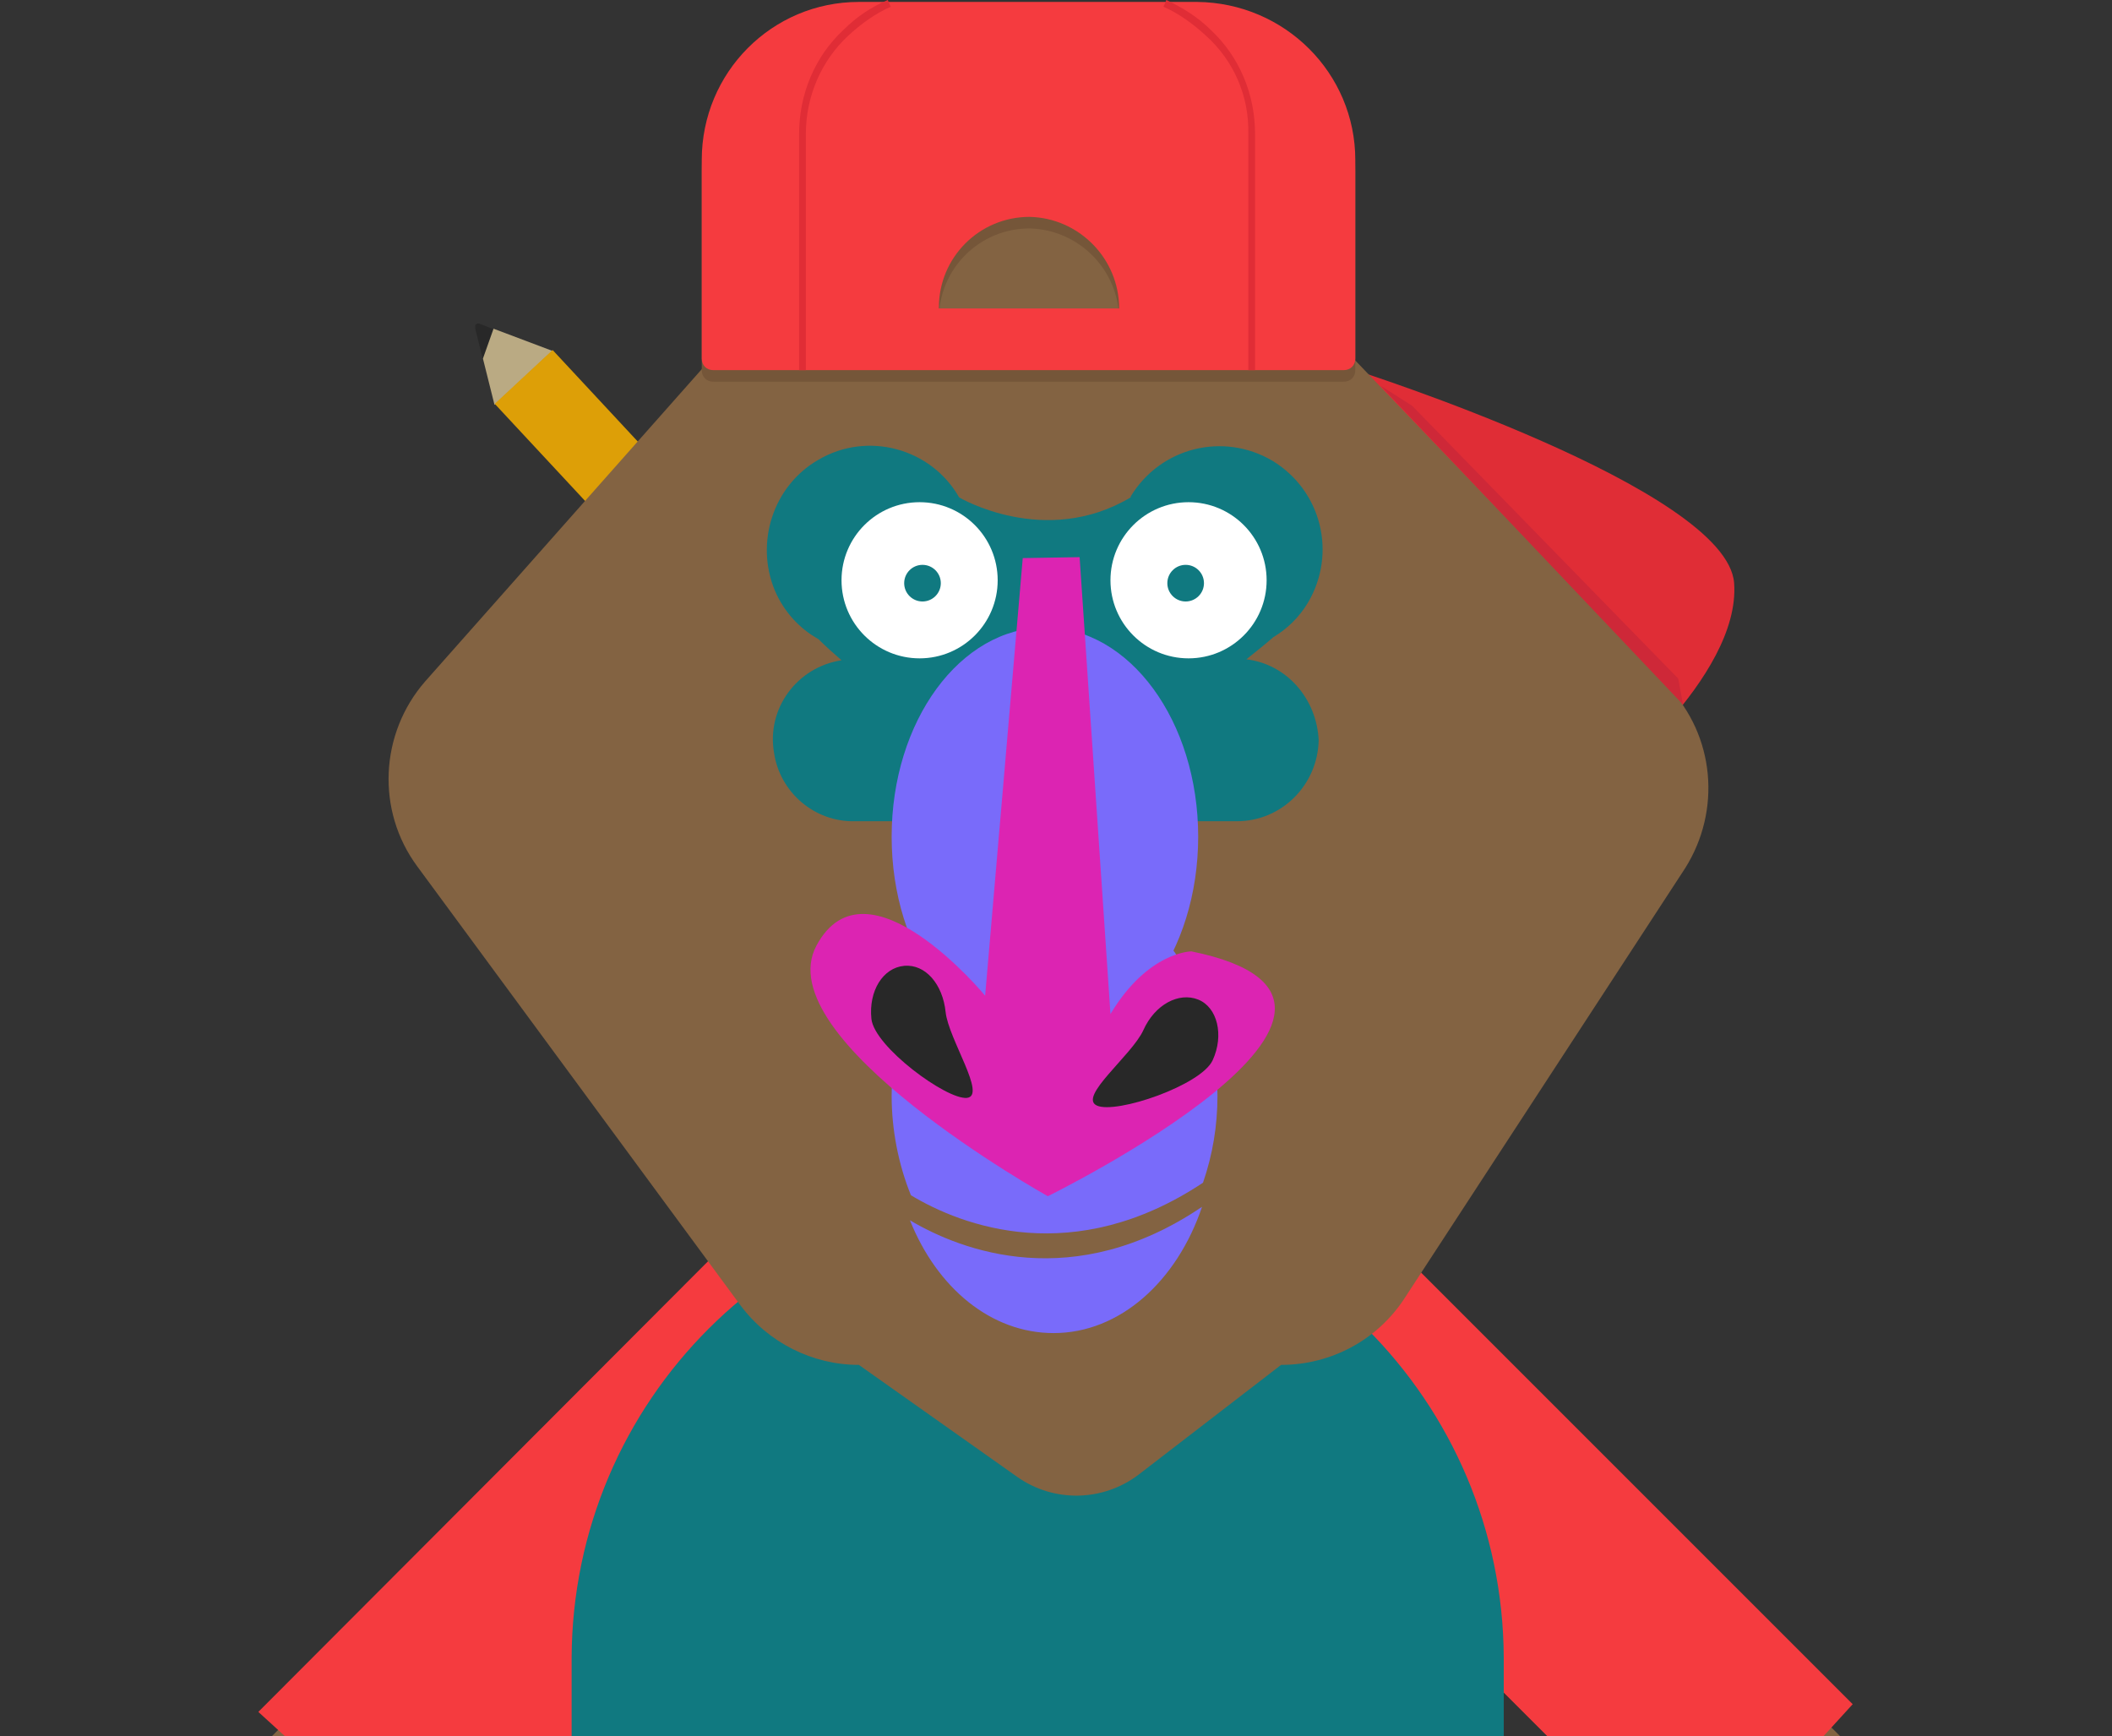 <?xml version="1.0" encoding="utf-8"?>
<!-- Generator: Adobe Illustrator 21.0.0, SVG Export Plug-In . SVG Version: 6.00 Build 0)  -->
<!DOCTYPE svg PUBLIC "-//W3C//DTD SVG 1.1//EN" "http://www.w3.org/Graphics/SVG/1.1/DTD/svg11.dtd">
<svg version="1.1" id="Layer_1" xmlns="http://www.w3.org/2000/svg" xmlns:xlink="http://www.w3.org/1999/xlink" x="0px" y="0px"
	 viewBox="0 0 219.1 180.1" style="enable-background:new 0 0 219.1 180.1;" xml:space="preserve">
<rect x="0" y="0" width="219.1" height="180.1" fill="#333333" stroke="none"/>
<style type="text/css">
	.st0{fill:#282828;}
	.st1{fill:#BAAA83;}
	.st2{fill:#DD9F07;}
	.st3{fill:#F2B406;}
	.st4{fill:#E02D36;}
	.st5{fill:#F53B3F;}
	.st6{fill:#836342;}
	.st7{fill:#107980;}
	.st8{fill:#DC24B2;}
	.st9{fill:#FFFFFF;}
	.st10{fill:#796BFA;}
	.st11{fill:#755639;}
	.st12{fill:#CE2838;}
</style>
<title>Asset 3</title>
<g id="Layer_2">
	<g id="overzicht_1_2">
		<path class="st0" d="M49.8,33.6c-0.2-0.1-0.5,0-0.5,0.2c0,0.1,0,0.2,0,0.3l0.8,3.2l1.2-3.1L49.8,33.6z"/>
		<polygon class="st1" points="57.3,36.4 51.2,34.1 50.1,37.2 51.3,42 		"/>
		<path class="st2" d="M79.3,60l-1.9-2l-6,5.6l1.9,2c1.5,1.7,4.1,1.8,5.8,0.2C80.7,64.2,80.8,61.7,79.3,60z"/>
		<rect x="59.3" y="35.6" transform="matrix(0.732 -0.681 0.681 0.732 -16.326 56.219)" class="st2" width="8.2" height="26.5"/>
		<rect x="69.3" y="58.2" transform="matrix(0.732 -0.681 0.681 0.732 -21 65.961)" class="st3" width="8.2" height="3.1"/>
		<path class="st4" d="M140.6,38.4c0,0,38.6,12.3,39.3,22.1s-14.1,21.4-14.1,21.4L140.6,38.4z"/>
		<path class="st5" d="M84.5,211.1h7c3.5,0,6.4,2.9,6.4,6.4v98.4c0,3.5-2.9,6.4-6.4,6.4h-7c-3.5,0-6.4-2.9-6.4-6.4v-98.4
			C78.1,214,81,211.1,84.5,211.1z"/>
		<path class="st5" d="M127.2,211.1h7c3.5,0,6.4,2.9,6.4,6.4v98.4c0,3.5-2.9,6.4-6.4,6.4h-7c-3.5,0-6.4-2.9-6.4-6.4v-98.4
			C120.8,214,123.7,211.1,127.2,211.1z"/>
		<path class="st6" d="M87.1,312.7c-11,0-20,8.9-20,19.9h40C107.1,321.6,98.1,312.7,87.1,312.7z"/>
		<path class="st6" d="M131.1,312.7c-11,0-20,8.9-20,19.9h40C151.1,321.6,142.1,312.7,131.1,312.7z"/>
		<path class="st6" d="M216.2,205.4l-3.3-3.3c3.6-1.5,5.2-5.6,3.7-9.2c-1.5-3.6-5.6-5.2-9.2-3.7c-1.7,0.7-3,2-3.7,3.7l-52.2-52.1
			c-3.9-3.9-10.1-3.9-14,0l0,0c-3.9,3.9-3.9,10.1,0,14l64.6,64.6c3.9,3.9,10.1,3.9,14,0l0,0C220,215.5,220,209.2,216.2,205.4z"/>
		<polygon class="st5" points="145,129.6 192.2,176.8 175.5,195.1 128.2,147.8 		"/>
		<path class="st6" d="M2.9,205.4l3.3-3.3c-3.6-1.5-5.2-5.6-3.7-9.2s5.6-5.2,9.2-3.7c1.7,0.7,3,2,3.7,3.7l52.2-52.1
			c3.9-3.9,10.1-3.9,14,0l0,0c3.9,3.9,3.9,10.1,0,14l-64.6,64.6c-3.9,3.9-10.1,3.9-14,0l0,0c-6.1,0-11-0.9-11-7
			S-3.2,201.4,2.9,205.4z"/>
		<polygon class="st5" points="92.3,147.1 45.1,194.3 26.8,177.6 74,130.3 		"/>
		<path class="st7" d="M156,172c-0.1-26.7-21.7-48.3-48.3-48.3l0,0C81,123.7,59.4,145.3,59.3,172v14.9c0,14.3,6.9,40.2,17.4,61
			c12,3.2,37.8,8.5,63.2,2.1c10-21.2,16.1-48.3,16.1-63.1L156,172z"/>
		<path class="st8" d="M76.7,247.9c9,17.9,20.7,32.1,33,32.1l0,0c11.8,0,22.3-13.1,30.2-30C114.5,256.4,88.7,251.2,76.7,247.9z"/>
		<path class="st6" d="M97.4,18.3h18.4c4.2,0,8.1,1.7,11,4.7L173,71.2c4.9,5.1,5.6,12.9,1.8,18.9l-29.1,44.6
			c-2.8,4.3-7.6,6.9-12.8,6.9L118.1,153c-3.7,2.8-8.8,2.9-12.6,0.2l-16.4-11.6c-4.8,0-9.4-2.3-12.3-6.2L43.3,89.9
			c-4.3-5.8-3.9-13.8,0.8-19.2L86,23.4C88.9,20.2,93,18.3,97.4,18.3z"/>
		<path class="st7" d="M129.3,68.4c1-0.8,2-1.6,2.8-2.3c1.5-0.9,2.7-2.1,3.6-3.6v0l0,0c3-5.1,1.4-11.6-3.7-14.7
			c-5.1-3-11.6-1.4-14.7,3.7c0,0,0,0,0,0.1l0,0c-8.9,5.3-17.8,0-17.8,0l0,0c-2.9-5.1-9.5-6.9-14.6-3.9c-4.7,2.7-6.6,8.6-4.5,13.6
			l0,0c0.9,2.1,2.5,3.9,4.5,5c0.8,0.8,1.6,1.5,2.4,2.2c-4.6,0.7-7.8,5-7,9.6c0.6,4.1,4.2,7.2,8.4,7.1h39.6c4.7,0,8.4-3.8,8.5-8.4
			C136.6,72.5,133.5,68.9,129.3,68.4L129.3,68.4z"/>
		<circle class="st9" cx="123.3" cy="60.2" r="8.1"/>
		<ellipse class="st10" cx="108.4" cy="86.8" rx="15.9" ry="21.7"/>
		<circle class="st7" cx="123" cy="60.5" r="1.9"/>
		<circle class="st9" cx="95.4" cy="60.2" r="8.1"/>
		<circle class="st7" cx="95.7" cy="60.5" r="1.9"/>
		<path class="st10" d="M124.8,122.7c1-2.9,1.5-5.9,1.5-9c0-12.2-7.6-22.1-16.9-22.1s-16.9,9.9-16.9,22.1c0,3.5,0.7,7.1,2,10.3
			C99.8,127.2,111.4,131.6,124.8,122.7z"/>
		<path class="st10" d="M94.4,126.6c2.8,7,8.4,11.7,14.9,11.7c6.9,0,12.8-5.4,15.4-13.1C111.4,134.2,99.8,129.8,94.4,126.6z"/>
		<path class="st8" d="M106.1,57.9l-3.9,45.4c0,0-12.3-14.9-17.5-5.2s24,26,24,26s40.9-20.1,14.9-25.4c0,0-4.5,0-8.4,6.5l-3.2-47.4
			L106.1,57.9z"/>
		<path class="st0" d="M98.1,105c0.3,2.8,4.3,8.7,2.2,8.9s-9.6-5.3-9.9-8.2s1.2-5.3,3.4-5.5S97.8,102.1,98.1,105z"/>
		<path class="st0" d="M118.6,106.9c-1.2,2.6-6.8,6.9-4.8,7.8s10.8-2.1,12-4.7s0.5-5.5-1.5-6.3S119.8,104.2,118.6,106.9z"/>
		<path class="st11" d="M124.2,1.5H89.1c-9,0-16.3,7.3-16.3,16.3v20.6c0,0.7,0.5,1.2,1.2,1.2c0,0,0,0,0,0h65.4
			c0.7,0,1.2-0.5,1.2-1.2v0V17.8C140.6,8.8,133.3,1.5,124.2,1.5z M116.1,33.2H97.4c0,0,0,0,0-0.1c0-5.2,4.2-9.4,9.4-9.4
			C111.9,23.8,116.1,28,116.1,33.2C116.1,33.1,116.1,33.2,116.1,33.2z"/>
		<path class="st5" d="M124.2,0.2H89.1c-9,0-16.3,7.3-16.3,16.4v20.6c0,0.7,0.5,1.2,1.2,1.2c0,0,0,0,0,0h65.4c0.7,0,1.2-0.5,1.2-1.2
			v0V16.6C140.6,7.6,133.3,0.3,124.2,0.2z M116.1,32H97.4c0,0,0,0,0-0.1c0-5.2,4.2-9.4,9.4-9.4C111.9,22.6,116.1,26.8,116.1,32
			L116.1,32z"/>
		<path class="st4" d="M83.6,38.4h-0.7V13.9c0-4.1,1.6-8,4.6-10.8c1.3-1.3,2.9-2.4,4.6-3.1l0.3,0.7c-1.6,0.7-3.1,1.8-4.4,3
			c-2.8,2.6-4.4,6.3-4.4,10.2L83.6,38.4z"/>
		<path class="st4" d="M130.2,38.4h-0.7V13.9c0.1-3.9-1.5-7.6-4.4-10.2c-1.3-1.2-2.8-2.3-4.4-3l0.3-0.7c1.7,0.8,3.3,1.8,4.6,3.1
			c3,2.8,4.6,6.7,4.6,10.8L130.2,38.4z"/>
		<polygon class="st12" points="143.2,40 146.5,42.1 174.1,70.4 174.6,73.1 		"/>
	</g>
</g>
</svg>
